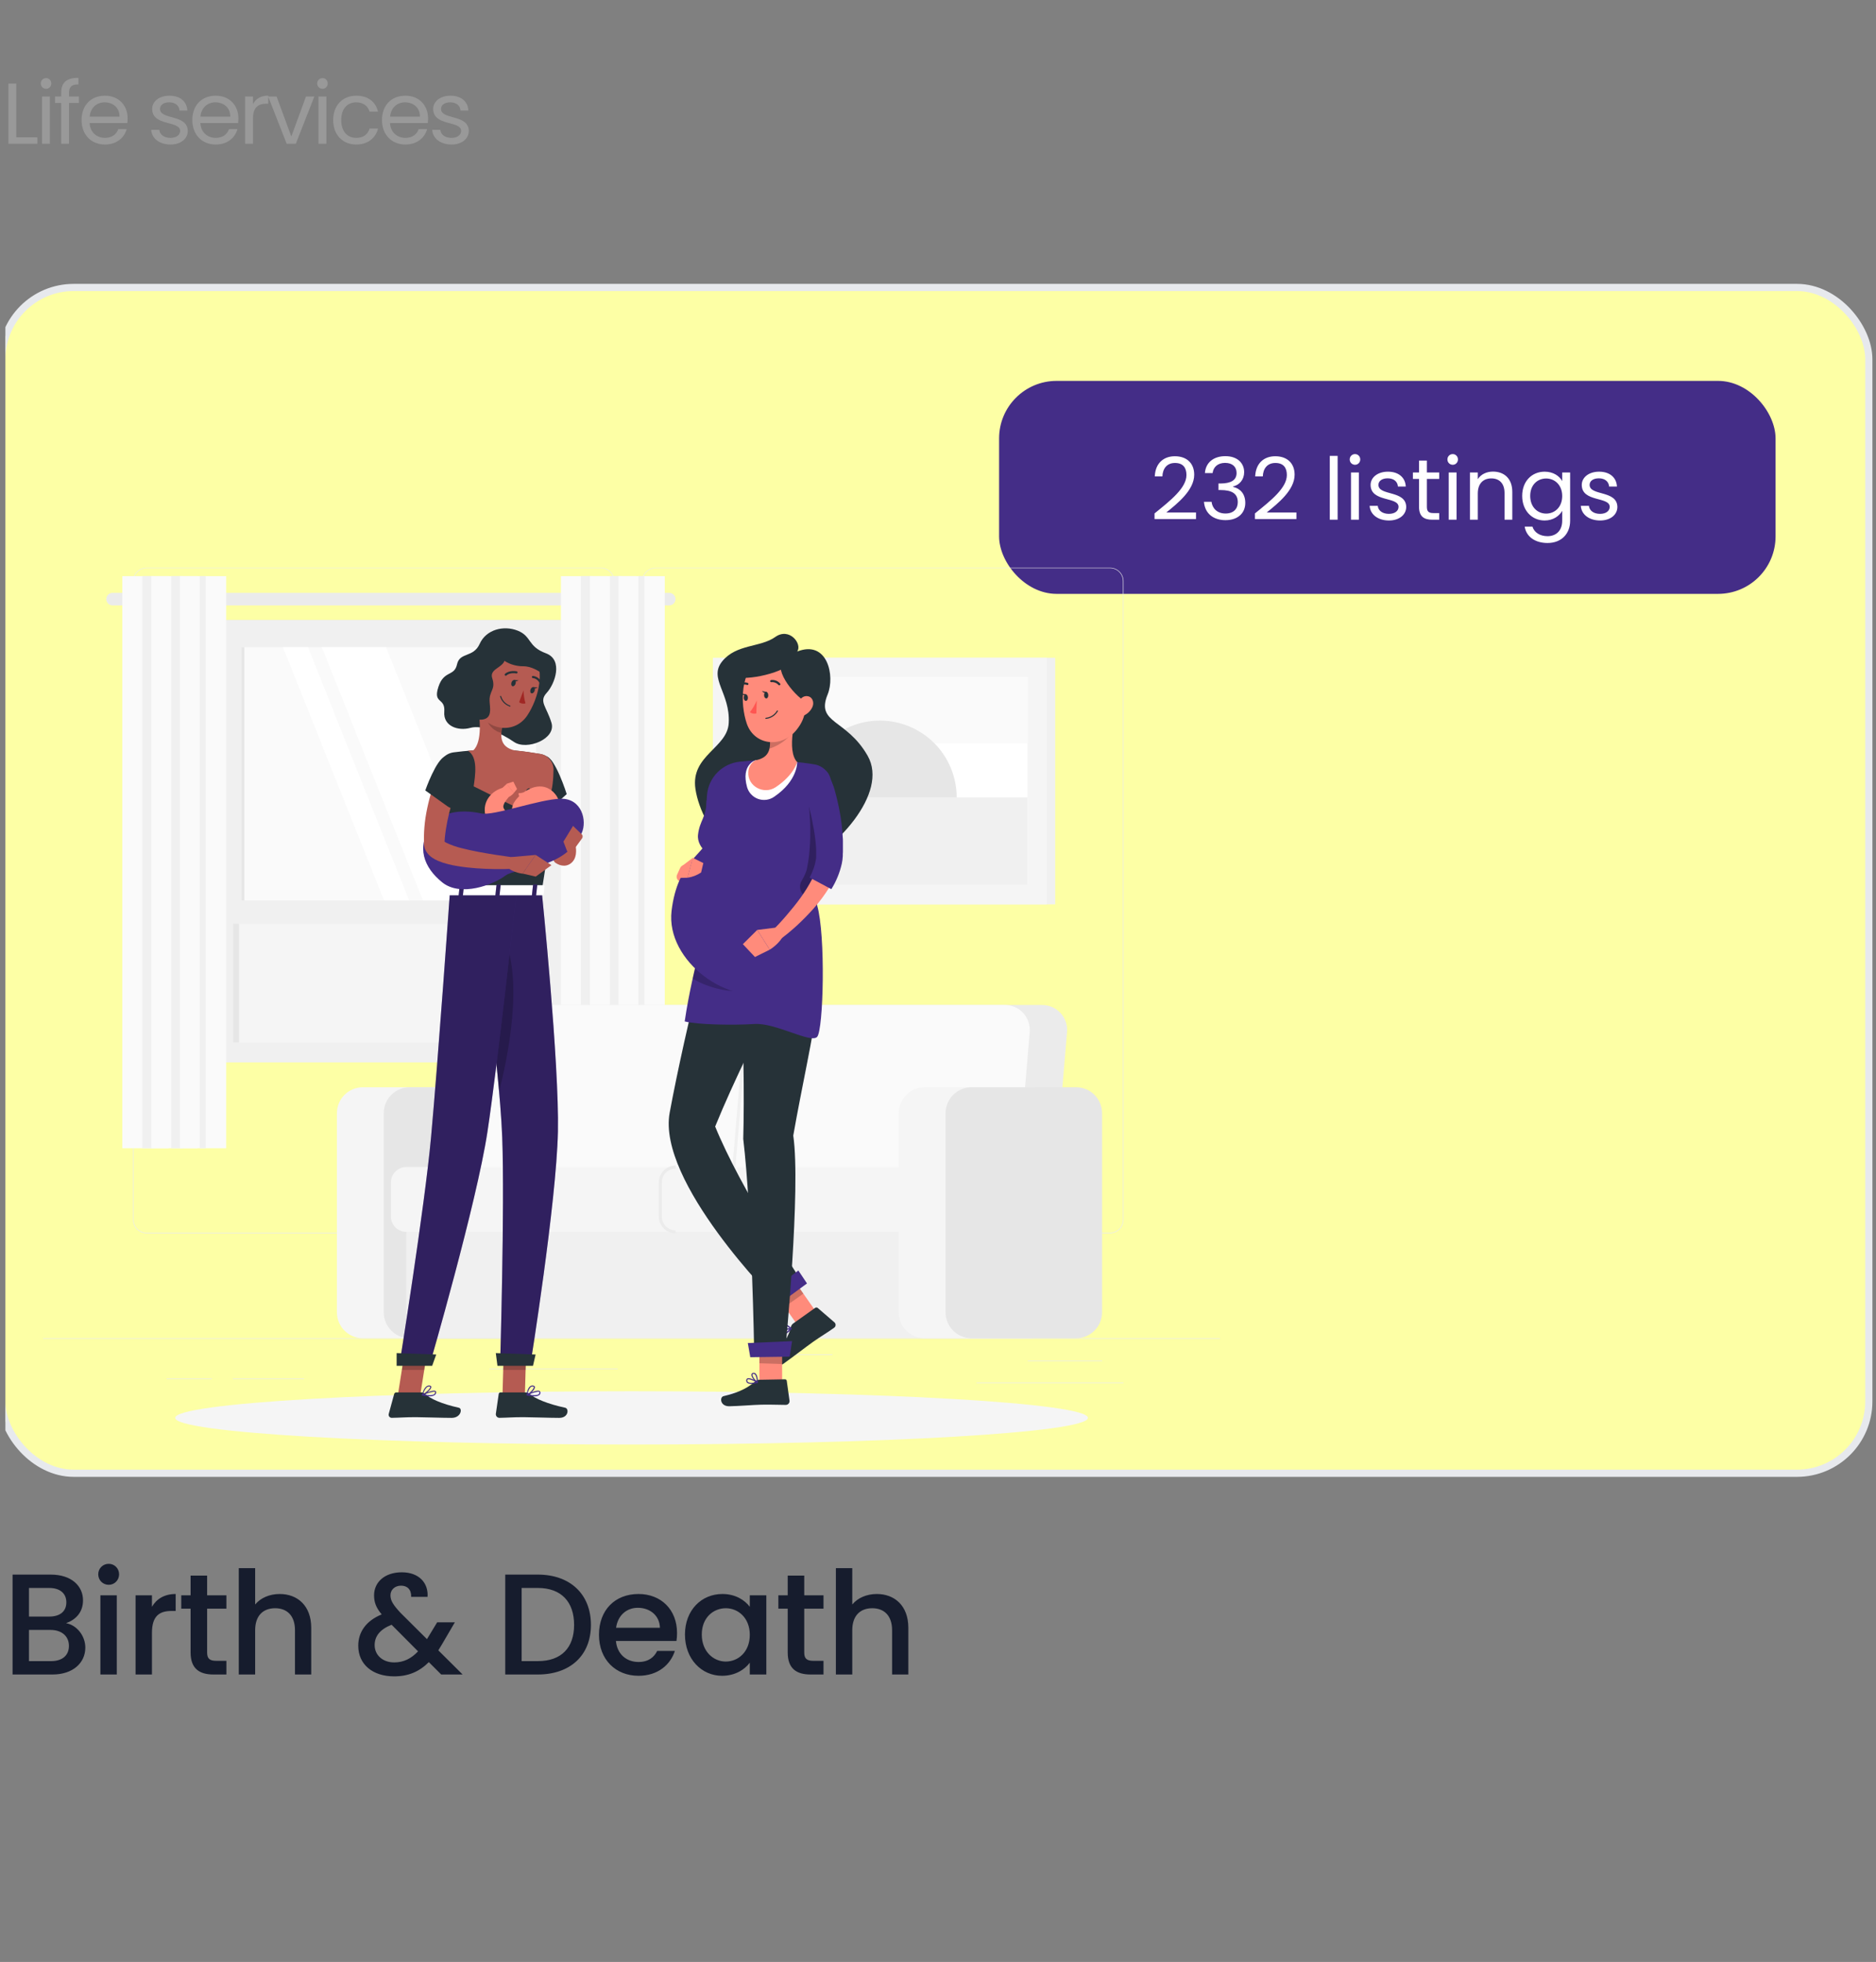 <svg width="261" height="273" viewBox="0 0 261 273" fill="none" xmlns="http://www.w3.org/2000/svg">
<rect x="0" y="0" width="261" height="273" fill="#808080" stroke="none"/>
<g clip-path="url(#clip0_19_2007)">
<path d="M1.174 11.636H2.266V19.112H5.194V20H1.174V11.636ZM5.854 20V13.424H6.946V20H5.854ZM6.418 12.356C5.998 12.356 5.674 12.032 5.674 11.612C5.674 11.192 5.998 10.868 6.418 10.868C6.814 10.868 7.138 11.192 7.138 11.612C7.138 12.032 6.814 12.356 6.418 12.356ZM8.511 20V14.324H7.659V13.424H8.511V12.956C8.511 11.492 9.231 10.832 10.911 10.832V11.744C9.927 11.744 9.603 12.104 9.603 12.956V13.424H10.983V14.324H9.603V20H8.511ZM14.552 14.24C13.484 14.24 12.596 14.948 12.476 16.232H16.628C16.64 14.948 15.68 14.24 14.552 14.24ZM17.624 17.972C17.288 19.172 16.232 20.108 14.6 20.108C12.728 20.108 11.348 18.788 11.348 16.7C11.348 14.624 12.68 13.316 14.6 13.316C16.508 13.316 17.756 14.66 17.756 16.46C17.756 16.7 17.744 16.892 17.72 17.12H12.464C12.548 18.452 13.484 19.184 14.6 19.184C15.584 19.184 16.208 18.68 16.448 17.972H17.624ZM26.125 18.212C26.125 19.292 25.177 20.108 23.725 20.108C22.189 20.108 21.109 19.268 21.037 18.068H22.165C22.225 18.704 22.789 19.184 23.713 19.184C24.577 19.184 25.057 18.752 25.057 18.212C25.057 16.748 21.169 17.6 21.169 15.152C21.169 14.144 22.117 13.316 23.581 13.316C25.033 13.316 25.993 14.096 26.065 15.38H24.973C24.925 14.72 24.421 14.24 23.545 14.24C22.741 14.24 22.261 14.624 22.261 15.152C22.261 16.712 26.077 15.86 26.125 18.212ZM29.962 14.24C28.894 14.24 28.006 14.948 27.886 16.232H32.038C32.05 14.948 31.09 14.24 29.962 14.24ZM33.034 17.972C32.698 19.172 31.642 20.108 30.01 20.108C28.138 20.108 26.758 18.788 26.758 16.7C26.758 14.624 28.09 13.316 30.01 13.316C31.918 13.316 33.166 14.66 33.166 16.46C33.166 16.7 33.154 16.892 33.13 17.12H27.874C27.958 18.452 28.894 19.184 30.01 19.184C30.994 19.184 31.618 18.68 31.858 17.972H33.034ZM35.2 16.424V20H34.108V13.424H35.2V14.492C35.572 13.76 36.28 13.304 37.324 13.304V14.432H37.036C35.992 14.432 35.2 14.9 35.2 16.424ZM37.304 13.424H38.48L40.532 18.992L42.572 13.424H43.736L41.156 20H39.884L37.304 13.424ZM44.311 20V13.424H45.403V20H44.311ZM44.875 12.356C44.455 12.356 44.131 12.032 44.131 11.612C44.131 11.192 44.455 10.868 44.875 10.868C45.271 10.868 45.595 11.192 45.595 11.612C45.595 12.032 45.271 12.356 44.875 12.356ZM46.356 16.7C46.356 14.636 47.688 13.316 49.56 13.316C51.192 13.316 52.26 14.156 52.596 15.536H51.42C51.192 14.744 50.532 14.24 49.56 14.24C48.36 14.24 47.472 15.092 47.472 16.7C47.472 18.332 48.36 19.184 49.56 19.184C50.532 19.184 51.18 18.716 51.42 17.888H52.596C52.26 19.196 51.192 20.108 49.56 20.108C47.688 20.108 46.356 18.788 46.356 16.7ZM56.349 14.24C55.281 14.24 54.393 14.948 54.273 16.232H58.425C58.437 14.948 57.477 14.24 56.349 14.24ZM59.421 17.972C59.085 19.172 58.029 20.108 56.397 20.108C54.525 20.108 53.145 18.788 53.145 16.7C53.145 14.624 54.477 13.316 56.397 13.316C58.305 13.316 59.553 14.66 59.553 16.46C59.553 16.7 59.541 16.892 59.517 17.12H54.261C54.345 18.452 55.281 19.184 56.397 19.184C57.381 19.184 58.005 18.68 58.245 17.972H59.421ZM65.222 18.212C65.222 19.292 64.274 20.108 62.822 20.108C61.286 20.108 60.206 19.268 60.134 18.068H61.262C61.322 18.704 61.886 19.184 62.81 19.184C63.674 19.184 64.154 18.752 64.154 18.212C64.154 16.748 60.266 17.6 60.266 15.152C60.266 14.144 61.214 13.316 62.678 13.316C64.13 13.316 65.09 14.096 65.162 15.38H64.07C64.022 14.72 63.518 14.24 62.642 14.24C61.838 14.24 61.358 14.624 61.358 15.152C61.358 16.712 65.174 15.86 65.222 18.212Z" fill="#999999"/>
<rect x="0.25" y="40" width="259.75" height="165" rx="10" fill="#FDFFA5" stroke="#E7E9ED"/>
<rect x="139" y="53" width="108.026" height="29.634" rx="8" fill="#442D87"/>
<path d="M160.625 72.221V71.441C162.905 69.605 165.065 67.877 165.065 66.101C165.065 65.141 164.645 64.421 163.469 64.421C162.341 64.421 161.765 65.201 161.717 66.293H160.661C160.733 64.445 161.897 63.485 163.457 63.485C165.089 63.485 166.145 64.445 166.145 66.053C166.145 68.213 163.817 70.049 162.269 71.309H166.397V72.221H160.625ZM167.635 65.825C167.743 64.337 168.871 63.473 170.479 63.473C172.171 63.473 173.095 64.457 173.095 65.705C173.095 66.701 172.471 67.481 171.559 67.685V67.745C172.567 67.985 173.251 68.729 173.251 69.977C173.251 71.321 172.315 72.377 170.503 72.377C168.859 72.377 167.635 71.501 167.503 69.821H168.559C168.667 70.745 169.339 71.453 170.491 71.453C171.655 71.453 172.207 70.769 172.207 69.881C172.207 68.657 171.355 68.189 169.795 68.189H169.519V67.277H169.807C171.259 67.265 172.039 66.821 172.039 65.813C172.039 64.985 171.487 64.409 170.443 64.409C169.423 64.409 168.811 64.985 168.703 65.825H167.635ZM174.594 72.221V71.441C176.874 69.605 179.034 67.877 179.034 66.101C179.034 65.141 178.614 64.421 177.438 64.421C176.31 64.421 175.734 65.201 175.686 66.293H174.63C174.702 64.445 175.866 63.485 177.426 63.485C179.058 63.485 180.114 64.445 180.114 66.053C180.114 68.213 177.786 70.049 176.238 71.309H180.366V72.221H174.594ZM185.007 72.317V63.437H186.099V72.317H185.007ZM187.96 72.317V65.741H189.052V72.317H187.96ZM188.524 64.673C188.104 64.673 187.78 64.349 187.78 63.929C187.78 63.509 188.104 63.185 188.524 63.185C188.92 63.185 189.244 63.509 189.244 63.929C189.244 64.349 188.92 64.673 188.524 64.673ZM195.641 70.529C195.641 71.609 194.693 72.425 193.241 72.425C191.705 72.425 190.625 71.585 190.553 70.385H191.681C191.741 71.021 192.305 71.501 193.229 71.501C194.093 71.501 194.573 71.069 194.573 70.529C194.573 69.065 190.685 69.917 190.685 67.469C190.685 66.461 191.633 65.633 193.097 65.633C194.549 65.633 195.509 66.413 195.581 67.697H194.489C194.441 67.037 193.937 66.557 193.061 66.557C192.257 66.557 191.777 66.941 191.777 67.469C191.777 69.029 195.593 68.177 195.641 70.529ZM197.423 70.517V66.641H196.571V65.741H197.423V64.085H198.515V65.741H200.231V66.641H198.515V70.517C198.515 71.165 198.755 71.393 199.427 71.393H200.231V72.317H199.247C198.083 72.317 197.423 71.837 197.423 70.517ZM201.554 72.317V65.741H202.646V72.317H201.554ZM202.118 64.673C201.698 64.673 201.374 64.349 201.374 63.929C201.374 63.509 201.698 63.185 202.118 63.185C202.514 63.185 202.838 63.509 202.838 63.929C202.838 64.349 202.514 64.673 202.118 64.673ZM209.319 72.317V68.597C209.319 67.253 208.587 66.569 207.483 66.569C206.367 66.569 205.599 67.265 205.599 68.681V72.317H204.507V65.741H205.599V66.677C206.031 65.993 206.823 65.621 207.711 65.621C209.235 65.621 210.399 66.557 210.399 68.441V72.317H209.319ZM211.775 69.005C211.775 66.953 213.131 65.633 214.895 65.633C216.095 65.633 216.959 66.233 217.343 66.941V65.741H218.447V72.461C218.447 74.273 217.235 75.557 215.303 75.557C213.575 75.557 212.339 74.681 212.123 73.277H213.203C213.443 74.069 214.223 74.609 215.303 74.609C216.467 74.609 217.343 73.865 217.343 72.461V71.081C216.947 71.789 216.095 72.425 214.895 72.425C213.131 72.425 211.775 71.045 211.775 69.005ZM217.343 69.017C217.343 67.493 216.311 66.581 215.111 66.581C213.911 66.581 212.891 67.457 212.891 69.005C212.891 70.553 213.911 71.465 215.111 71.465C216.311 71.465 217.343 70.565 217.343 69.017ZM225.02 70.529C225.02 71.609 224.072 72.425 222.62 72.425C221.084 72.425 220.004 71.585 219.932 70.385H221.06C221.12 71.021 221.684 71.501 222.608 71.501C223.472 71.501 223.952 71.069 223.952 70.529C223.952 69.065 220.064 69.917 220.064 67.469C220.064 66.461 221.012 65.633 222.476 65.633C223.928 65.633 224.888 66.413 224.96 67.697H223.868C223.82 67.037 223.316 66.557 222.44 66.557C221.636 66.557 221.156 66.941 221.156 67.469C221.156 69.029 224.972 68.177 225.02 70.529Z" fill="white"/>
<path d="M9.59 229.02C9.59 227.64 8.55 226.8 7.03 226.8H4.03V231.14H7.11C8.65 231.14 9.59 230.36 9.59 229.02ZM9.23 222.96C9.23 221.7 8.33 220.96 6.85 220.96H4.03V224.94H6.85C8.33 224.94 9.23 224.24 9.23 222.96ZM11.87 229.26C11.87 231.38 10.15 233 7.31 233H1.75V219.1H7.05C9.99 219.1 11.55 220.72 11.55 222.68C11.55 224.36 10.53 225.38 9.19 225.86C10.67 226.12 11.87 227.6 11.87 229.26ZM13.968 233V221.98H16.248V233H13.968ZM15.128 220.52C14.308 220.52 13.668 219.88 13.668 219.06C13.668 218.24 14.308 217.6 15.128 217.6C15.928 217.6 16.568 218.24 16.568 219.06C16.568 219.88 15.928 220.52 15.128 220.52ZM21.141 227.2V233H18.861V221.98H21.141V223.58C21.781 222.48 22.881 221.8 24.441 221.8V224.16H23.861C22.181 224.16 21.141 224.86 21.141 227.2ZM26.517 229.94V223.84H25.217V221.98H26.517V219.24H28.817V221.98H31.497V223.84H28.817V229.94C28.817 230.76 29.137 231.1 30.097 231.1H31.497V233H29.697C27.737 233 26.517 232.18 26.517 229.94ZM33.219 233V218.2H35.499V223.26C36.259 222.34 37.499 221.8 38.919 221.8C41.379 221.8 43.299 223.42 43.299 226.5V233H41.039V226.84C41.039 224.82 39.939 223.78 38.279 223.78C36.599 223.78 35.499 224.82 35.499 226.84V233H33.219ZM59.482 222.2H57.202C57.242 221.18 56.662 220.64 55.802 220.64C54.902 220.64 54.322 221.24 54.322 221.98C54.322 222.74 54.742 223.36 55.722 224.42L59.402 228.08L60.822 225.74H63.282L61.482 228.82C61.322 229.1 61.142 229.38 60.982 229.64L64.362 233H61.382L59.662 231.28C58.322 232.62 56.782 233.26 54.842 233.26C51.842 233.26 49.842 231.6 49.842 229C49.842 227.12 50.902 225.54 53.102 224.64C52.322 223.7 52.042 222.96 52.042 221.98C52.042 220.16 53.522 218.78 55.902 218.78C58.322 218.78 59.622 220.3 59.482 222.2ZM54.842 231.32C56.142 231.32 57.202 230.8 58.162 229.78L54.482 226.08C52.862 226.72 52.122 227.68 52.122 228.92C52.122 230.26 53.202 231.32 54.842 231.32ZM74.833 219.1C79.293 219.1 82.213 221.8 82.213 226.1C82.213 230.38 79.293 233 74.833 233H70.293V219.1H74.833ZM72.573 231.14H74.833C78.113 231.14 79.873 229.26 79.873 226.1C79.873 222.92 78.113 220.96 74.833 220.96H72.573V231.14ZM88.733 223.72C87.193 223.72 85.953 224.76 85.713 226.5H91.813C91.773 224.8 90.433 223.72 88.733 223.72ZM93.893 229.72C93.273 231.64 91.533 233.18 88.833 233.18C85.673 233.18 83.333 230.94 83.333 227.48C83.333 224.02 85.573 221.8 88.833 221.8C91.973 221.8 94.193 223.98 94.193 227.22C94.193 227.6 94.173 227.96 94.113 228.34H85.693C85.853 230.16 87.153 231.26 88.833 231.26C90.233 231.26 91.013 230.58 91.433 229.72H93.893ZM95.296 227.44C95.296 224.04 97.596 221.8 100.496 221.8C102.356 221.8 103.636 222.68 104.316 223.58V221.98H106.616V233H104.316V231.36C103.616 232.3 102.296 233.18 100.456 233.18C97.596 233.18 95.296 230.84 95.296 227.44ZM104.316 227.48C104.316 225.12 102.696 223.78 100.976 223.78C99.276 223.78 97.636 225.06 97.636 227.44C97.636 229.82 99.276 231.2 100.976 231.2C102.696 231.2 104.316 229.86 104.316 227.48ZM109.591 229.94V223.84H108.291V221.98H109.591V219.24H111.891V221.98H114.571V223.84H111.891V229.94C111.891 230.76 112.211 231.1 113.171 231.1H114.571V233H112.771C110.811 233 109.591 232.18 109.591 229.94ZM116.293 233V218.2H118.573V223.26C119.333 222.34 120.573 221.8 121.993 221.8C124.453 221.8 126.373 223.42 126.373 226.5V233H124.113V226.84C124.113 224.82 123.013 223.78 121.353 223.78C119.673 223.78 118.573 224.82 118.573 226.84V233H116.293Z" fill="#161C2D"/>
<path d="M169.732 186.212H6V186.294H169.732V186.212Z" fill="#EBEBEB"/>
<path d="M83.609 171.607H20.379C19.884 171.606 19.409 171.409 19.059 171.058C18.709 170.707 18.512 170.232 18.512 169.737V80.853C18.517 80.361 18.715 79.89 19.065 79.543C19.414 79.196 19.886 79.001 20.379 79H83.609C84.105 79 84.581 79.197 84.931 79.548C85.282 79.898 85.479 80.374 85.479 80.87V169.737C85.479 170.233 85.282 170.709 84.931 171.059C84.581 171.41 84.105 171.607 83.609 171.607ZM20.379 79.066C19.905 79.066 19.451 79.255 19.117 79.59C18.782 79.925 18.594 80.38 18.594 80.853V169.737C18.594 170.211 18.782 170.665 19.117 171C19.451 171.335 19.905 171.524 20.379 171.525H83.609C84.083 171.524 84.537 171.335 84.872 171C85.207 170.665 85.396 170.211 85.397 169.737V80.853C85.396 80.379 85.207 79.925 84.872 79.59C84.537 79.255 84.083 79.066 83.609 79.066H20.379Z" fill="#EBEBEB"/>
<path d="M154.443 171.607H91.209C90.714 171.606 90.239 171.409 89.888 171.058C89.538 170.708 89.341 170.233 89.34 169.737V80.853C89.345 80.361 89.544 79.89 89.894 79.543C90.244 79.196 90.717 79.001 91.209 79H154.443C154.935 79.002 155.406 79.197 155.755 79.544C156.104 79.891 156.302 80.362 156.306 80.853V169.737C156.306 170.232 156.11 170.706 155.761 171.057C155.411 171.407 154.937 171.605 154.443 171.607ZM91.209 79.066C90.736 79.066 90.281 79.255 89.946 79.59C89.611 79.925 89.422 80.379 89.421 80.853V169.737C89.422 170.211 89.611 170.665 89.946 171C90.281 171.335 90.736 171.524 91.209 171.525H154.443C154.917 171.524 155.371 171.335 155.706 171C156.041 170.665 156.23 170.211 156.231 169.737V80.853C156.23 80.379 156.041 79.925 155.706 79.59C155.371 79.255 154.917 79.066 154.443 79.066H91.209Z" fill="#EBEBEB"/>
<path d="M153.326 189.329H142.988V189.411H153.326V189.329Z" fill="#EBEBEB"/>
<path d="M115.812 188.442H104.871V188.524H115.812V188.442Z" fill="#EBEBEB"/>
<path d="M156.313 192.371H135.869V192.453H156.313V192.371Z" fill="#EBEBEB"/>
<path d="M29.476 191.821H23.179V191.903H29.476V191.821Z" fill="#EBEBEB"/>
<path d="M42.312 191.821H32.394V191.903H42.312V191.821Z" fill="#EBEBEB"/>
<path d="M85.947 190.439H68.081V190.521H85.947V190.439Z" fill="#EBEBEB"/>
<path d="M105.212 125.84H146.81V91.525H105.212V125.84Z" fill="#F0F0F0"/>
<path d="M99.183 125.84H145.654V91.525H99.183V125.84Z" fill="#F5F5F5"/>
<path d="M101.888 94.234V123.139H142.952V94.234H101.888Z" fill="white"/>
<path d="M101.885 94.234V103.452H142.949V94.234H101.885Z" fill="#FAFAFA"/>
<path d="M126.505 120.809C131.952 118.552 134.539 112.308 132.283 106.861C130.026 101.414 123.782 98.827 118.335 101.083C112.888 103.339 110.301 109.584 112.557 115.031C114.813 120.478 121.058 123.065 126.505 120.809Z" fill="#E6E6E6"/>
<path d="M101.885 110.947V123.139H142.949V110.947H101.885Z" fill="#F0F0F0"/>
<path d="M31.464 147.823H80.259L80.259 86.289H31.464L31.464 147.823Z" fill="#E6E6E6"/>
<path d="M29.03 147.823H79.123L79.123 86.289H29.03L29.03 147.823Z" fill="#F0F0F0"/>
<path d="M75.717 145.056V126.928H32.436V145.056H75.717Z" fill="#F5F5F5"/>
<path d="M74.584 125.939V90.055H33.566V125.939H74.584Z" fill="#FAFAFA"/>
<path d="M33.998 125.939V90.055H33.569V125.939H33.998Z" fill="#E6E6E6"/>
<path d="M68.038 125.935L53.705 90.052H44.765L59.098 125.935H68.038Z" fill="white"/>
<path d="M57.176 125.935L42.843 90.052H39.359L53.692 125.935H57.176Z" fill="white"/>
<path d="M33.252 145.053V127.465H32.436V145.053H33.252Z" fill="#E6E6E6"/>
<path d="M30.111 128.555H78.042V125.294H30.111V128.555Z" fill="#F0F0F0"/>
<path d="M93.105 84.239H15.657C15.426 84.239 15.204 84.146 15.041 83.982C14.877 83.818 14.786 83.596 14.786 83.365C14.787 83.134 14.879 82.913 15.042 82.75C15.205 82.587 15.426 82.495 15.657 82.494H93.105C93.337 82.494 93.559 82.586 93.722 82.749C93.886 82.912 93.979 83.134 93.98 83.365C93.979 83.597 93.886 83.819 93.723 83.982C93.559 84.146 93.337 84.239 93.105 84.239Z" fill="#EBEBEB"/>
<path d="M84.483 80.166H78.042V159.776H84.483V80.166Z" fill="#FAFAFA"/>
<path d="M82.46 80.166H80.819V159.776H82.46V80.166Z" fill="#F0F0F0"/>
<path d="M88.514 80.166H82.073V159.776H88.514V80.166Z" fill="#FAFAFA"/>
<path d="M86.491 80.166H84.85V159.776H86.491V80.166Z" fill="#F0F0F0"/>
<path d="M92.49 80.166H86.049V159.776H92.49V80.166Z" fill="#FAFAFA"/>
<path d="M89.644 80.166H88.822V159.776H89.644V80.166Z" fill="#F0F0F0"/>
<path d="M23.46 80.166H17.019V159.776H23.46V80.166Z" fill="#FAFAFA"/>
<path d="M21.437 80.166H19.796V159.776H21.437V80.166Z" fill="#F0F0F0"/>
<path d="M27.491 80.166H21.05V159.776H27.491V80.166Z" fill="#FAFAFA"/>
<path d="M25.468 80.166H23.827V159.776H25.468V80.166Z" fill="#F0F0F0"/>
<path d="M31.467 80.166H25.026V159.776H31.467V80.166Z" fill="#FAFAFA"/>
<path d="M28.621 80.166H27.799V159.776H28.621V80.166Z" fill="#F0F0F0"/>
<path d="M65.032 151.288H50.483C48.488 151.288 46.871 152.905 46.871 154.9V182.6C46.871 184.595 48.488 186.212 50.483 186.212H65.032C67.027 186.212 68.644 184.595 68.644 182.6V154.9C68.644 152.905 67.027 151.288 65.032 151.288Z" fill="#F5F5F5"/>
<path d="M71.549 151.288H56.999C55.004 151.288 53.387 152.905 53.387 154.9V182.6C53.387 184.595 55.004 186.212 56.999 186.212H71.549C73.543 186.212 75.16 184.595 75.16 182.6V154.9C75.16 152.905 73.543 151.288 71.549 151.288Z" fill="#E6E6E6"/>
<path d="M137.496 169.927H58.319C57.328 169.927 56.524 170.73 56.524 171.721V184.414C56.524 185.405 57.328 186.209 58.319 186.209H137.496C138.488 186.209 139.291 185.405 139.291 184.414V171.721C139.291 170.73 138.488 169.927 137.496 169.927Z" fill="#F0F0F0"/>
<path d="M144.93 139.843H77.636C76.594 139.863 75.596 140.264 74.83 140.971C74.064 141.677 73.584 142.64 73.481 143.677L71.696 164.914C71.645 165.402 71.698 165.897 71.852 166.363C72.006 166.83 72.258 167.259 72.59 167.621C72.922 167.984 73.327 168.272 73.779 168.466C74.23 168.66 74.718 168.756 75.21 168.748H142.503C143.545 168.728 144.544 168.327 145.31 167.62C146.076 166.914 146.556 165.951 146.659 164.914L148.447 143.677C148.498 143.188 148.445 142.693 148.291 142.226C148.137 141.759 147.886 141.33 147.553 140.967C147.22 140.605 146.815 140.317 146.362 140.123C145.91 139.929 145.422 139.834 144.93 139.843Z" fill="#EBEBEB"/>
<path d="M139.726 139.843H72.433C71.391 139.863 70.392 140.264 69.626 140.971C68.86 141.677 68.38 142.64 68.277 143.677L66.496 164.913C66.444 165.402 66.497 165.896 66.651 166.363C66.804 166.83 67.055 167.259 67.387 167.621C67.719 167.984 68.124 168.272 68.576 168.466C69.027 168.66 69.515 168.756 70.006 168.748H137.313C138.356 168.729 139.355 168.328 140.121 167.621C140.888 166.915 141.369 165.951 141.472 164.913L143.253 143.677C143.305 143.187 143.252 142.692 143.097 142.224C142.942 141.756 142.69 141.326 142.356 140.963C142.023 140.601 141.615 140.313 141.162 140.12C140.709 139.927 140.219 139.832 139.726 139.843Z" fill="#FAFAFA"/>
<path d="M102.104 164.93L101.688 164.897L103.473 143.661C103.58 142.571 104.085 141.558 104.89 140.815C105.696 140.073 106.746 139.652 107.841 139.633V140.049C106.851 140.068 105.902 140.45 105.175 141.121C104.447 141.793 103.99 142.708 103.892 143.694L102.104 164.93Z" fill="#F0F0F0"/>
<path d="M143.194 151.288H128.645C126.65 151.288 125.033 152.905 125.033 154.9V182.6C125.033 184.595 126.65 186.212 128.645 186.212H143.194C145.189 186.212 146.806 184.595 146.806 182.6V154.9C146.806 152.905 145.189 151.288 143.194 151.288Z" fill="#F5F5F5"/>
<path d="M127.204 162.392H56.524C55.342 162.392 54.383 163.351 54.383 164.534V169.269C54.383 170.452 55.342 171.41 56.524 171.41H127.204C128.387 171.41 129.346 170.452 129.346 169.269V164.534C129.346 163.351 128.387 162.392 127.204 162.392Z" fill="#F5F5F5"/>
<path d="M94.006 171.62C93.383 171.619 92.785 171.371 92.344 170.93C91.904 170.49 91.656 169.892 91.655 169.269V164.534C91.656 163.91 91.904 163.313 92.344 162.872C92.785 162.431 93.383 162.183 94.006 162.182V162.602C93.493 162.602 93.001 162.805 92.639 163.167C92.276 163.53 92.072 164.021 92.071 164.534V169.269C92.072 169.782 92.276 170.274 92.638 170.636C93.001 170.999 93.493 171.203 94.006 171.204V171.62Z" fill="#EBEBEB"/>
<path d="M149.714 151.288H135.165C133.17 151.288 131.553 152.905 131.553 154.9V182.6C131.553 184.595 133.17 186.212 135.165 186.212H149.714C151.709 186.212 153.326 184.595 153.326 182.6V154.9C153.326 152.905 151.709 151.288 149.714 151.288Z" fill="#E6E6E6"/>
<path d="M87.866 201C122.932 201 151.358 199.34 151.358 197.293C151.358 195.246 122.932 193.586 87.866 193.586C52.8 193.586 24.374 195.246 24.374 197.293C24.374 199.34 52.8 201 87.866 201Z" fill="#F5F5F5"/>
<path d="M66.741 89.58C65.847 91.565 63.964 90.7 63.585 92.442C63.205 94.184 61.748 93.222 60.984 95.606C60.221 97.99 61.967 97.007 61.81 99.037C61.653 101.068 63.752 101.749 65.441 101.281C67.131 100.812 69.76 102.04 71.519 103.245C73.278 104.451 77.413 102.839 76.722 100.57C76.031 98.301 74.934 97.623 76.067 96.398C77.201 95.174 78.399 91.814 75.959 90.907C73.376 89.954 73.995 88.539 72.03 87.756C70.065 86.974 67.635 87.596 66.741 89.58Z" fill="#263238"/>
<path d="M77.436 108.799L77.489 109.078L77.554 109.405C77.6 109.628 77.652 109.857 77.705 110.083C77.813 110.538 77.934 110.996 78.062 111.458C78.32 112.378 78.612 113.299 78.926 114.215C79.08 114.674 79.254 115.129 79.414 115.587L79.673 116.275L79.804 116.603C79.846 116.734 79.892 116.878 79.935 117.019C80.02 117.328 80.082 117.643 80.121 117.962C80.121 118.047 80.141 118.135 80.144 118.233C80.148 118.332 80.144 118.423 80.144 118.531C80.139 118.78 80.099 119.027 80.023 119.265C79.915 119.609 79.704 119.912 79.417 120.133C79.153 120.338 78.829 120.452 78.494 120.46C78.271 120.46 78.049 120.422 77.839 120.346C77.66 120.278 77.489 120.193 77.328 120.09C77.162 119.99 77.043 119.827 76.996 119.639C76.949 119.45 76.979 119.251 77.079 119.085C77.17 118.931 77.313 118.815 77.482 118.757L77.914 118.62C78.035 118.577 78.261 118.541 78.242 118.466C78.222 118.391 78.137 118.423 78.003 118.495C77.91 118.556 77.83 118.634 77.767 118.725C77.734 118.767 77.715 118.751 77.692 118.725L77.6 118.554C77.525 118.414 77.439 118.227 77.332 118.063C77.282 117.971 77.227 117.886 77.174 117.785L77.007 117.434L76.68 116.737C76.462 116.265 76.256 115.789 76.064 115.309C75.668 114.35 75.311 113.371 75.003 112.362C74.846 111.858 74.712 111.347 74.587 110.826C74.525 110.567 74.469 110.302 74.417 110.034C74.391 109.899 74.368 109.765 74.345 109.624C74.322 109.484 74.306 109.359 74.283 109.159C74.245 108.754 74.363 108.349 74.614 108.029C74.865 107.708 75.23 107.496 75.633 107.436C76.036 107.376 76.446 107.473 76.78 107.706C77.113 107.94 77.345 108.292 77.426 108.691L77.436 108.799Z" fill="#B65B52"/>
<path d="M75.936 105.233C77.246 105.384 78.844 110.499 78.844 110.499L75.661 113.354C75.661 113.354 71.591 108.527 72.387 106.998C73.202 105.403 74.014 105.01 75.936 105.233Z" fill="#263238"/>
<path opacity="0.2" d="M75.979 106.418L77.665 111.563L75.874 113.161L75.979 106.418Z" fill="black"/>
<path d="M69.911 194.113H73.025L73.232 186.899H70.117L69.911 194.113Z" fill="#B55B52"/>
<path d="M73.13 193.753H69.633C69.573 193.753 69.514 193.774 69.468 193.813C69.423 193.852 69.393 193.907 69.384 193.966L68.984 196.733C68.977 196.803 68.985 196.874 69.006 196.941C69.028 197.008 69.064 197.07 69.111 197.122C69.159 197.174 69.216 197.216 69.281 197.244C69.345 197.273 69.415 197.287 69.486 197.287C70.704 197.267 71.293 197.195 72.832 197.195C73.778 197.195 76.496 197.293 77.803 197.293C79.11 197.293 79.182 196 78.635 195.882C76.195 195.358 74.476 194.634 73.651 193.943C73.505 193.821 73.321 193.753 73.13 193.753Z" fill="#263238"/>
<g opacity="0.2">
<path d="M73.232 186.903L73.127 190.619H70.009L70.117 186.903H73.232Z" fill="black"/>
</g>
<path d="M77.22 107.26C77.272 109.507 76.962 114.199 75.367 124.01H62.72C62.913 119.291 62.936 116.233 61.043 107.637C60.971 107.307 60.967 106.967 61.032 106.636C61.097 106.305 61.231 105.991 61.423 105.714C61.616 105.438 61.864 105.204 62.151 105.027C62.438 104.851 62.759 104.736 63.093 104.69C63.925 104.578 64.881 104.477 65.847 104.428C67.76 104.292 69.679 104.292 71.591 104.428C72.842 104.542 74.181 104.755 75.193 104.919C75.749 105.015 76.255 105.3 76.625 105.727C76.995 106.154 77.205 106.696 77.22 107.26Z" fill="#263238"/>
<path d="M66.417 97.95C66.781 99.797 67.141 103.19 65.847 104.415C65.847 104.415 66.352 106.291 69.777 106.291C73.552 106.291 71.581 104.415 71.581 104.415C69.522 103.923 69.574 102.394 69.944 100.96L66.417 97.95Z" fill="#B55B52"/>
<path d="M77.007 107.116C77.017 106.592 76.84 106.082 76.507 105.677C76.175 105.272 75.709 104.998 75.193 104.906C74.178 104.732 72.845 104.529 71.591 104.418C69.679 104.278 67.759 104.278 65.847 104.418C65.602 104.418 65.363 104.447 65.124 104.464H65.088C66.558 105.322 66.099 107.961 65.903 109.418C70.487 111.743 73.995 113.348 73.995 113.348C76.578 112.657 76.971 109.66 77.007 107.116Z" fill="#B55B52"/>
<path opacity="0.2" d="M67.855 99.178L69.941 100.956C69.852 101.291 69.793 101.633 69.764 101.978C68.978 101.864 67.894 100.996 67.799 100.174C67.755 99.841 67.774 99.504 67.855 99.178Z" fill="black"/>
<path d="M66.83 92.465C65.929 95.412 65.484 96.654 66.394 98.687C67.756 101.739 71.585 102.198 73.35 99.568C74.938 97.204 76.143 92.763 73.743 90.559C73.216 90.071 72.573 89.725 71.875 89.554C71.177 89.383 70.447 89.394 69.755 89.585C69.062 89.776 68.43 90.141 67.918 90.645C67.406 91.149 67.031 91.776 66.83 92.465Z" fill="#B55B52"/>
<path d="M75.367 124.01C75.367 124.01 77.823 147.997 77.62 157.493C77.407 167.373 73.788 189.912 73.788 189.912H69.577C69.577 189.912 70.232 167.972 69.872 158.263C69.466 147.686 66.106 124.023 66.106 124.023L75.367 124.01Z" fill="#442D87"/>
<path opacity="0.3" d="M75.367 124.01C75.367 124.01 77.823 147.997 77.62 157.493C77.407 167.373 73.788 189.912 73.788 189.912H69.577C69.577 189.912 70.232 167.972 69.872 158.263C69.466 147.686 66.106 124.023 66.106 124.023L75.367 124.01Z" fill="black"/>
<path d="M69.21 190.053H74.152L74.515 188.475L68.981 188.281L69.21 190.053Z" fill="#263238"/>
<path opacity="0.2" d="M69.911 129.976C73.019 136.228 70.533 147.627 69.436 151.867C68.873 145.498 67.923 137.711 67.183 131.994C67.655 128.775 68.48 127.095 69.911 129.976Z" fill="black"/>
<path d="M55.355 194.113H58.47L59.612 186.899H56.498L55.355 194.113Z" fill="#B55B52"/>
<path d="M58.623 193.753H55.12C55.056 193.754 54.995 193.776 54.945 193.814C54.895 193.852 54.859 193.906 54.841 193.966L54.085 196.733C54.066 196.799 54.062 196.867 54.075 196.934C54.087 197.001 54.116 197.064 54.157 197.118C54.199 197.172 54.252 197.215 54.314 197.245C54.375 197.274 54.443 197.288 54.511 197.287C55.735 197.267 56.331 197.195 57.87 197.195C58.817 197.195 61.522 197.293 62.828 197.293C64.135 197.293 64.374 196 63.843 195.882C61.472 195.358 59.845 194.634 59.111 193.943C58.979 193.82 58.804 193.753 58.623 193.753Z" fill="#263238"/>
<g opacity="0.2">
<path d="M59.612 186.903L59.023 190.619H55.909L56.498 186.903H59.612Z" fill="black"/>
</g>
<path d="M71.869 124.01C71.869 124.01 69.25 147.997 67.815 157.493C66.322 167.373 59.779 189.912 59.779 189.912H55.568C55.568 189.912 59.082 167.972 59.969 158.263C60.935 147.686 62.605 124.023 62.605 124.023L71.869 124.01Z" fill="#442D87"/>
<path opacity="0.3" d="M71.869 124.01C71.869 124.01 69.25 147.997 67.815 157.493C66.322 167.373 59.779 189.912 59.779 189.912H55.568C55.568 189.912 59.082 167.972 59.969 158.263C60.935 147.686 62.605 124.023 62.605 124.023L71.869 124.01Z" fill="black"/>
<path d="M55.182 190.053H60.123L60.69 188.475L55.182 188.281V190.053Z" fill="#263238"/>
<path d="M59.721 194.297C59.995 194.318 60.27 194.25 60.503 194.104C60.557 194.061 60.602 194.007 60.633 193.945C60.664 193.883 60.681 193.816 60.683 193.747C60.687 193.708 60.68 193.668 60.662 193.633C60.644 193.598 60.616 193.57 60.582 193.55C60.228 193.341 58.905 193.976 58.754 194.048C58.74 194.055 58.728 194.065 58.719 194.079C58.711 194.092 58.706 194.107 58.705 194.123C58.705 194.138 58.71 194.153 58.72 194.164C58.73 194.175 58.743 194.183 58.758 194.185C59.074 194.253 59.397 194.291 59.721 194.297ZM60.359 193.642C60.405 193.64 60.451 193.649 60.493 193.668C60.508 193.676 60.52 193.688 60.527 193.702C60.534 193.717 60.536 193.734 60.533 193.75C60.532 193.795 60.522 193.84 60.502 193.881C60.482 193.922 60.453 193.957 60.418 193.986C60.205 194.156 59.691 194.185 59.016 194.071C59.439 193.86 59.892 193.719 60.359 193.652V193.642Z" fill="#442D87"/>
<path d="M58.771 194.185C58.78 194.188 58.791 194.188 58.8 194.185C59.193 194.018 60.015 193.347 60.005 192.993C60.005 192.912 59.956 192.807 59.753 192.787C59.6 192.772 59.447 192.818 59.328 192.915C58.895 193.242 58.715 194.077 58.709 194.113C58.705 194.125 58.704 194.138 58.708 194.149C58.712 194.161 58.719 194.171 58.728 194.179C58.741 194.186 58.756 194.188 58.771 194.185ZM59.675 192.925H59.721C59.852 192.925 59.855 192.99 59.855 193.01C59.855 193.219 59.295 193.75 58.872 193.992C58.951 193.629 59.132 193.295 59.393 193.03C59.471 192.962 59.571 192.924 59.675 192.925Z" fill="#442D87"/>
<path d="M71.165 94.951C71.077 95.187 71.133 95.422 71.287 95.481C71.44 95.54 71.637 95.393 71.722 95.154C71.807 94.915 71.758 94.682 71.604 94.623C71.45 94.564 71.241 94.718 71.165 94.951Z" fill="#263238"/>
<path d="M73.814 95.943C73.726 96.176 73.778 96.415 73.932 96.47C74.086 96.526 74.283 96.385 74.371 96.143C74.46 95.9 74.404 95.671 74.25 95.612C74.096 95.553 73.9 95.701 73.814 95.943Z" fill="#263238"/>
<path d="M74.178 95.606L74.803 95.655C74.803 95.655 74.348 95.989 74.178 95.606Z" fill="#263238"/>
<path d="M72.835 96.061C72.845 96.675 72.939 97.286 73.114 97.875C72.962 97.916 72.803 97.923 72.648 97.897C72.493 97.87 72.346 97.81 72.216 97.721L72.835 96.061Z" fill="#A02724"/>
<path d="M70.589 98.163C70.695 98.222 70.804 98.273 70.916 98.317C70.925 98.321 70.935 98.323 70.945 98.324C70.955 98.324 70.965 98.322 70.974 98.318C70.983 98.314 70.991 98.308 70.997 98.3C71.004 98.293 71.009 98.284 71.011 98.275C71.015 98.266 71.017 98.256 71.017 98.246C71.016 98.236 71.014 98.227 71.01 98.218C71.007 98.209 71.001 98.201 70.994 98.195C70.986 98.188 70.978 98.183 70.969 98.18C70.673 98.079 70.406 97.909 70.189 97.684C69.972 97.459 69.811 97.185 69.721 96.886C69.717 96.867 69.705 96.851 69.688 96.84C69.672 96.83 69.652 96.826 69.633 96.83C69.623 96.832 69.614 96.836 69.606 96.842C69.598 96.847 69.591 96.854 69.586 96.863C69.581 96.871 69.577 96.88 69.576 96.89C69.574 96.9 69.575 96.909 69.577 96.919C69.654 97.183 69.783 97.43 69.957 97.643C70.131 97.857 70.346 98.034 70.589 98.163Z" fill="#263238"/>
<path d="M65.058 94.823C65.061 95.42 65.296 95.992 65.713 96.418C66.28 96.971 66.941 96.559 67.105 95.825C67.249 95.17 67.131 94.083 66.411 93.805C66.252 93.749 66.083 93.733 65.917 93.758C65.752 93.784 65.595 93.85 65.461 93.951C65.327 94.051 65.22 94.184 65.15 94.336C65.079 94.488 65.048 94.656 65.058 94.823Z" fill="#B55B52"/>
<path d="M69.106 88.988C70.491 89.187 70.592 91.46 70.045 92.223C69.499 92.986 68.117 93.241 68.48 94.361C69.03 96.054 67.969 96.064 68.126 97.77C68.241 99.021 68.421 100.334 66.352 100.125C63.26 99.797 62.206 100.383 63.352 96.044C63.974 93.687 64.364 91.882 65.441 91.735C66.519 91.588 67.563 88.765 69.106 88.988Z" fill="#263238"/>
<path d="M68.978 90.573C69.633 91.997 71.27 92.714 72.796 92.708C75.203 92.708 76.768 95.55 75.743 92.829C74.718 90.108 72.344 88.988 71.208 88.84C70.072 88.693 68.218 88.926 68.978 90.573Z" fill="#263238"/>
<path d="M70.288 94.011C70.315 94.026 70.346 94.032 70.376 94.028C70.406 94.025 70.435 94.012 70.458 93.991C70.959 93.526 71.82 93.703 71.83 93.706C71.868 93.714 71.908 93.707 71.941 93.685C71.973 93.663 71.996 93.63 72.004 93.592C72.011 93.554 72.004 93.515 71.983 93.482C71.963 93.45 71.93 93.427 71.892 93.418C71.85 93.418 70.871 93.209 70.255 93.772C70.228 93.8 70.213 93.838 70.213 93.877C70.213 93.916 70.228 93.953 70.255 93.981C70.264 93.994 70.275 94.004 70.288 94.011Z" fill="#263238"/>
<path d="M75.072 95.01C75.094 95.023 75.119 95.029 75.144 95.029C75.169 95.029 75.194 95.023 75.216 95.01C75.25 94.99 75.275 94.957 75.285 94.919C75.296 94.882 75.291 94.841 75.272 94.807C75.159 94.601 74.998 94.426 74.803 94.295C74.608 94.165 74.385 94.083 74.152 94.057C74.113 94.055 74.076 94.068 74.047 94.094C74.018 94.12 74 94.156 73.998 94.194C73.996 94.233 74.009 94.271 74.035 94.301C74.061 94.33 74.097 94.348 74.135 94.352C74.32 94.374 74.496 94.441 74.649 94.546C74.802 94.651 74.928 94.791 75.016 94.954C75.029 94.978 75.048 94.997 75.072 95.01Z" fill="#263238"/>
<path d="M74.302 194.297C74.568 194.32 74.834 194.252 75.056 194.104C75.106 194.06 75.144 194.004 75.167 193.942C75.191 193.88 75.198 193.813 75.19 193.747C75.187 193.706 75.174 193.667 75.153 193.632C75.131 193.598 75.101 193.57 75.066 193.55C74.682 193.341 73.428 193.976 73.3 194.048C73.287 194.055 73.277 194.066 73.27 194.08C73.263 194.093 73.26 194.108 73.261 194.123C73.264 194.138 73.271 194.152 73.282 194.163C73.292 194.174 73.305 194.182 73.32 194.185C73.643 194.253 73.972 194.29 74.302 194.297ZM74.856 193.642C74.903 193.641 74.95 193.649 74.993 193.668C75.008 193.676 75.02 193.688 75.029 193.702C75.038 193.717 75.042 193.733 75.043 193.75C75.049 193.793 75.044 193.837 75.03 193.878C75.015 193.92 74.99 193.956 74.957 193.986C74.767 194.156 74.257 194.185 73.566 194.071C73.969 193.859 74.405 193.717 74.856 193.652V193.642Z" fill="#442D87"/>
<path d="M73.336 194.186C73.346 194.189 73.356 194.189 73.366 194.186C73.736 194.019 74.469 193.347 74.414 192.994C74.414 192.912 74.342 192.807 74.135 192.787C74.063 192.779 73.989 192.785 73.919 192.807C73.849 192.829 73.784 192.866 73.729 192.915C73.336 193.242 73.264 194.077 73.261 194.113C73.26 194.126 73.263 194.139 73.269 194.151C73.274 194.162 73.283 194.172 73.294 194.179C73.307 194.186 73.322 194.189 73.336 194.186ZM74.076 192.925H74.112C74.247 192.925 74.257 192.99 74.257 193.01C74.293 193.219 73.795 193.75 73.415 193.992C73.444 193.638 73.583 193.302 73.811 193.03C73.883 192.962 73.978 192.925 74.076 192.925Z" fill="#442D87"/>
<path d="M71.519 94.617L72.144 94.663C72.144 94.663 71.689 94.997 71.519 94.617Z" fill="#263238"/>
<path d="M62.53 123.267L62.203 124.4C62.16 124.488 62.262 124.576 62.409 124.576H75.422C75.537 124.576 75.632 124.521 75.638 124.449L75.753 123.316C75.753 123.237 75.661 123.172 75.537 123.172H62.736C62.697 123.168 62.657 123.176 62.621 123.192C62.585 123.209 62.553 123.234 62.53 123.267Z" fill="white"/>
<path d="M64.249 124.698H63.922C63.856 124.698 63.804 124.665 63.807 124.619L63.968 123.149C63.968 123.106 64.033 123.07 64.102 123.07H64.446C64.511 123.07 64.564 123.106 64.56 123.149L64.4 124.619C64.377 124.665 64.318 124.698 64.249 124.698Z" fill="#442D87"/>
<g opacity="0.3">
<path d="M64.249 124.698H63.922C63.856 124.698 63.804 124.665 63.807 124.619L63.968 123.149C63.968 123.106 64.033 123.07 64.102 123.07H64.446C64.511 123.07 64.564 123.106 64.56 123.149L64.4 124.619C64.377 124.665 64.318 124.698 64.249 124.698Z" fill="black"/>
</g>
<path d="M74.466 124.698H74.112C74.044 124.698 73.991 124.665 73.998 124.619L74.158 123.149C74.158 123.106 74.221 123.07 74.289 123.07H74.633C74.702 123.07 74.754 123.106 74.748 123.149L74.587 124.619C74.594 124.665 74.535 124.698 74.466 124.698Z" fill="#442D87"/>
<path opacity="0.3" d="M74.466 124.698H74.112C74.044 124.698 73.991 124.665 73.998 124.619L74.158 123.149C74.158 123.106 74.221 123.07 74.289 123.07H74.633C74.702 123.07 74.754 123.106 74.748 123.149L74.587 124.619C74.594 124.665 74.535 124.698 74.466 124.698Z" fill="black"/>
<path d="M69.358 124.698H69.03C68.962 124.698 68.909 124.665 68.916 124.619L69.076 123.149C69.076 123.106 69.142 123.07 69.21 123.07H69.538C69.607 123.07 69.659 123.106 69.656 123.149L69.495 124.619C69.485 124.665 69.427 124.698 69.358 124.698Z" fill="#442D87"/>
<path opacity="0.3" d="M69.358 124.698H69.03C68.962 124.698 68.909 124.665 68.916 124.619L69.076 123.149C69.076 123.106 69.142 123.07 69.21 123.07H69.538C69.607 123.07 69.659 123.106 69.656 123.149L69.495 124.619C69.485 124.665 69.427 124.698 69.358 124.698Z" fill="black"/>
<path d="M73.651 110.148C73.503 110.27 73.323 110.289 73.238 110.194C73.153 110.099 73.212 109.919 73.359 109.798C73.507 109.677 73.687 109.654 73.772 109.752C73.857 109.85 73.785 110.024 73.651 110.148Z" fill="#263238"/>
<path d="M72.989 110.224C72.714 110.315 72.427 110.366 72.138 110.378C72.14 110.536 72.178 110.692 72.249 110.833L72.989 110.224Z" fill="#FF8B7B"/>
<path d="M76.932 114.071C75.534 115.073 74.771 115.738 73.474 115.548C71.509 115.26 70.609 112.929 71.637 111.478C72.56 110.168 74.692 108.76 76.421 109.782C78.15 110.803 78.33 113.073 76.932 114.071Z" fill="#FF8B7B"/>
<path d="M69.528 109.972L70.51 109.068L71.493 110.338C71.493 110.338 70.743 111.249 70.055 110.931L69.528 109.972Z" fill="#FF8B7B"/>
<path d="M71.418 108.757L71.932 109.791L71.486 110.338L70.484 109.064L71.418 108.757Z" fill="#FF8B7B"/>
<path d="M72.446 116.203L72.233 116.252L72.063 116.285L71.735 116.324C71.517 116.339 71.298 116.339 71.08 116.324C70.609 116.3 70.145 116.197 69.708 116.02C69.226 115.827 68.792 115.532 68.434 115.155C68.097 114.79 67.834 114.361 67.662 113.895C67.479 113.416 67.406 112.902 67.449 112.392C67.499 111.881 67.682 111.392 67.979 110.974C68.232 110.622 68.548 110.321 68.912 110.086C69.077 109.981 69.249 109.888 69.427 109.808C69.61 109.726 69.8 109.657 69.993 109.602C70.142 109.556 70.3 109.557 70.449 109.604C70.597 109.652 70.727 109.743 70.821 109.866C70.916 109.989 70.971 110.138 70.979 110.294C70.986 110.449 70.946 110.603 70.864 110.735L70.691 111.016C70.645 111.088 70.54 111.2 70.471 111.291C70.395 111.385 70.325 111.483 70.261 111.586C70.154 111.749 70.077 111.93 70.032 112.12C70.008 112.23 70.021 112.345 70.068 112.447C70.114 112.548 70.172 112.643 70.242 112.729C70.308 112.833 70.401 112.918 70.51 112.974C70.6 113.017 70.695 113.047 70.792 113.066C70.934 113.096 71.079 113.111 71.224 113.112C71.309 113.112 71.398 113.112 71.49 113.112H71.621H71.679C71.884 113.058 72.097 113.046 72.306 113.075C72.515 113.104 72.717 113.175 72.898 113.283C73.08 113.391 73.238 113.535 73.364 113.704C73.49 113.874 73.58 114.067 73.63 114.273C73.681 114.478 73.689 114.691 73.656 114.9C73.623 115.109 73.549 115.309 73.438 115.488C73.327 115.668 73.181 115.824 73.009 115.947C72.837 116.069 72.642 116.157 72.436 116.203H72.446Z" fill="#FF8B7B"/>
<path d="M60.064 114.795C61.335 113.05 63.994 112.542 66.971 113.19C68.677 113.564 75.118 111.177 78.042 111.141C80.966 111.105 81.697 114.229 80.937 115.902C78.569 121.115 71.978 120.588 70.301 121.849C68.624 123.109 64.102 124.848 61.531 122.782C58.961 120.716 57.844 117.837 60.064 114.795Z" fill="#442D87"/>
<path d="M79.725 114.923L78.389 117.107L78.854 118.328C78.884 118.409 78.935 118.479 79.002 118.533C79.069 118.586 79.149 118.621 79.233 118.632C79.318 118.643 79.404 118.632 79.483 118.598C79.562 118.564 79.629 118.509 79.679 118.44L80.97 116.668C81.024 116.595 81.056 116.507 81.06 116.415C81.065 116.324 81.043 116.233 80.996 116.154L79.725 114.923Z" fill="#B55B52"/>
<path d="M63.529 109.782L63.342 110.299C63.277 110.482 63.211 110.666 63.149 110.852C63.025 111.226 62.916 111.606 62.802 111.986C62.575 112.74 62.386 113.505 62.235 114.278C62.081 115.047 61.96 115.82 61.885 116.59L61.846 117.169V117.313V117.343C61.849 117.319 61.849 117.295 61.846 117.271C61.836 117.191 61.808 117.115 61.764 117.048C61.702 116.966 61.718 117.015 61.79 117.071C61.892 117.151 62.002 117.22 62.117 117.277C62.783 117.595 63.48 117.842 64.197 118.014C64.966 118.217 65.766 118.381 66.571 118.538C68.185 118.839 69.846 119.091 71.483 119.314L71.427 120.889C69.709 120.968 67.988 120.945 66.273 120.82C65.412 120.758 64.547 120.663 63.653 120.516C63.215 120.444 62.769 120.359 62.321 120.241C61.84 120.124 61.37 119.967 60.916 119.773C60.645 119.657 60.386 119.515 60.143 119.35C59.8 119.123 59.51 118.823 59.295 118.473C59.146 118.223 59.047 117.948 59.003 117.66C59.003 117.585 59.003 117.507 58.98 117.428V117.133V116.446C58.995 115.541 59.07 114.639 59.203 113.744C59.342 112.862 59.526 111.988 59.753 111.124C59.868 110.692 60.002 110.266 60.143 109.841C60.284 109.415 60.431 109.012 60.634 108.531L63.529 109.782Z" fill="#B65B52"/>
<path d="M61.957 105.24C60.69 105.623 59.167 109.988 59.167 109.988L62.255 112.195C62.481 112.357 62.742 112.463 63.017 112.506C63.292 112.548 63.573 112.525 63.837 112.439C64.101 112.352 64.342 112.205 64.538 112.008C64.735 111.812 64.883 111.572 64.97 111.308C65.323 110.23 65.595 109.015 65.343 108.223C64.79 106.507 63.401 104.798 61.957 105.24Z" fill="#263238"/>
<path d="M71.165 119.258L74.515 118.96L72.708 121.57C72.708 121.57 70.72 121.354 70.235 120.152L71.165 119.258Z" fill="#B55B52"/>
<path d="M76.722 120.385L74.532 121.976L72.708 121.554L74.525 118.96L76.722 120.385Z" fill="#B55B52"/>
<path d="M110.906 90.658C111.663 89.643 109.845 87.216 107.848 88.641C105.788 90.108 102.468 89.597 100.496 92C98.525 94.404 101.62 96.401 101.384 100.613C101.2 104.094 96.059 105.092 96.753 109.782C97.611 115.581 104.256 123.794 110.288 121.066C116.319 118.338 123.668 110.365 120.717 105.174C117.767 99.984 113.464 100.717 115.15 96.621C116.192 94.063 115.134 89.001 110.906 90.658Z" fill="#263238"/>
<path d="M113.608 182.642L111.188 184.725L107.036 178.778L109.456 176.696L113.608 182.642Z" fill="#FF8B7B"/>
<path d="M110.363 184.155L113.408 181.987C113.463 181.949 113.53 181.93 113.597 181.934C113.664 181.937 113.728 181.963 113.778 182.007L116.087 183.998C116.142 184.046 116.186 184.106 116.215 184.173C116.243 184.241 116.256 184.314 116.252 184.387C116.248 184.46 116.227 184.531 116.191 184.595C116.155 184.658 116.105 184.713 116.044 184.754C114.973 185.527 114.407 185.806 113.061 186.755C112.236 187.341 110.157 188.939 109.017 189.748C107.877 190.557 106.902 189.555 107.294 189.126C109.05 187.187 109.813 185.697 110.039 184.63C110.085 184.437 110.2 184.268 110.363 184.155Z" fill="#263238"/>
<path opacity="0.2" d="M107.036 178.778L109.177 181.843L111.768 180.006L109.459 176.696L107.036 178.778Z" fill="black"/>
<path d="M99.894 125.434C99.894 125.434 95.421 142.685 93.171 154.818C91.383 164.468 107.841 180.992 107.841 180.992L111.319 177.963C111.319 177.963 103.018 165.411 99.498 156.753C104.799 143.697 112.704 131.578 110.196 125.791L99.894 125.434Z" fill="#263238"/>
<path d="M111.073 176.787L106.243 180.439L107.71 181.935L112.275 178.588L111.073 176.787Z" fill="#442D87"/>
<path d="M109.354 185.629C109.157 185.791 108.915 185.888 108.66 185.907C108.591 185.904 108.523 185.886 108.461 185.853C108.4 185.82 108.347 185.773 108.306 185.717C108.281 185.687 108.265 185.65 108.259 185.611C108.252 185.572 108.256 185.532 108.27 185.495C108.421 185.105 109.78 184.84 110.052 184.804C110.066 184.8 110.082 184.802 110.095 184.809C110.109 184.815 110.12 184.826 110.127 184.84C110.136 184.853 110.141 184.868 110.141 184.884C110.141 184.9 110.136 184.915 110.127 184.928C109.893 185.187 109.635 185.422 109.354 185.629ZM108.496 185.426C108.453 185.453 108.418 185.491 108.395 185.537C108.388 185.548 108.384 185.561 108.384 185.575C108.384 185.588 108.388 185.601 108.395 185.612C108.423 185.652 108.46 185.684 108.502 185.707C108.545 185.73 108.592 185.744 108.64 185.747C108.909 185.747 109.344 185.475 109.822 184.984C109.36 185.062 108.913 185.211 108.496 185.426Z" fill="#442D87"/>
<path d="M110.104 184.938H110.078C109.639 185.039 108.565 184.964 108.408 184.643C108.372 184.571 108.362 184.46 108.506 184.316C109.063 183.811 110.071 184.755 110.114 184.794C110.123 184.804 110.13 184.816 110.134 184.829C110.137 184.842 110.137 184.856 110.134 184.869C110.136 184.882 110.134 184.896 110.129 184.908C110.124 184.92 110.115 184.931 110.104 184.938ZM108.64 184.424L108.601 184.457C108.542 184.509 108.522 184.555 108.539 184.588C108.631 184.774 109.41 184.882 109.891 184.83C109.629 184.614 109.007 184.165 108.64 184.424Z" fill="#442D87"/>
<path d="M101.099 108.567C100.694 108.557 100.3 108.701 99.996 108.969C99.693 109.238 99.502 109.611 99.462 110.014C99.406 110.604 99.337 111.196 99.258 111.776C99.111 112.863 98.931 113.947 98.715 115.011C98.499 116.075 98.22 117.127 97.9 118.145C97.739 118.656 97.552 119.15 97.356 119.638C97.258 119.881 97.148 120.12 97.028 120.355C96.979 120.473 96.917 120.585 96.862 120.703V120.725L96.717 120.706C96.478 120.66 95.928 120.509 95.45 120.378C95.29 120.337 95.12 120.354 94.97 120.425C94.82 120.496 94.701 120.617 94.631 120.768L94.209 121.695C94.139 121.84 94.122 122.004 94.159 122.161C94.197 122.317 94.287 122.455 94.415 122.553C94.891 122.942 95.431 123.246 96.01 123.453C96.444 123.582 96.899 123.623 97.349 123.574C98.007 123.497 98.609 123.166 99.026 122.651C99.123 122.53 99.21 122.402 99.288 122.268L99.403 122.065C99.478 121.924 99.56 121.79 99.629 121.649C99.773 121.374 99.913 121.095 100.041 120.814C100.303 120.254 100.542 119.687 100.752 119.118C101.173 117.988 101.518 116.832 101.787 115.656C102.058 114.494 102.284 113.328 102.441 112.159C102.523 111.54 102.595 110.934 102.654 110.319C102.674 110.1 102.649 109.88 102.58 109.671C102.512 109.463 102.401 109.271 102.255 109.106C102.11 108.942 101.932 108.81 101.733 108.717C101.534 108.624 101.318 108.573 101.099 108.567Z" fill="#FF8B7B"/>
<path d="M108.824 193.331L105.667 193.229L105.638 185.933L108.798 186.032L108.824 193.331Z" fill="#FF8B7B"/>
<path d="M105.644 191.992L109.21 191.926C109.271 191.924 109.33 191.945 109.376 191.984C109.422 192.023 109.452 192.079 109.459 192.139L109.845 194.919C109.851 194.991 109.842 195.062 109.819 195.13C109.796 195.198 109.759 195.261 109.711 195.314C109.663 195.367 109.604 195.41 109.539 195.439C109.474 195.469 109.403 195.484 109.331 195.486C108.09 195.486 107.491 195.427 105.926 195.456C104.96 195.472 102.828 195.649 101.495 195.676C100.162 195.702 100.103 194.398 100.66 194.271C103.149 193.698 104.262 192.905 105.114 192.195C105.262 192.069 105.449 191.998 105.644 191.992Z" fill="#263238"/>
<path opacity="0.2" d="M108.798 186.035L105.638 185.937L105.654 189.696L108.814 189.798L108.798 186.035Z" fill="black"/>
<path d="M102.687 125.588C102.687 125.588 103.751 146.186 103.404 158.472C104.616 168.666 104.92 187.944 104.92 187.944L109.276 187.718C109.276 187.718 111.44 165.333 110.363 158.014C112.747 144.414 116.414 131.84 112.704 125.972L102.687 125.588Z" fill="#263238"/>
<path d="M104.383 188.851L109.865 188.776L110.196 186.615L104.043 186.88L104.383 188.851Z" fill="#442D87"/>
<path d="M103.994 192.437L103.951 192.407C103.899 192.358 103.86 192.295 103.839 192.227C103.818 192.158 103.815 192.085 103.83 192.014C103.836 191.969 103.853 191.926 103.88 191.888C103.907 191.851 103.942 191.821 103.984 191.801C104.354 191.631 105.294 192.227 105.418 192.296C105.431 192.303 105.441 192.315 105.447 192.328C105.453 192.342 105.454 192.357 105.451 192.371C105.448 192.386 105.441 192.399 105.432 192.41C105.422 192.421 105.409 192.429 105.395 192.433C104.999 192.532 104.311 192.659 103.994 192.437ZM105.182 192.329C104.793 192.103 104.239 191.847 104.043 191.936C104.025 191.945 104.01 191.958 103.999 191.975C103.988 191.992 103.982 192.011 103.98 192.031C103.968 192.078 103.969 192.127 103.982 192.174C103.995 192.22 104.021 192.262 104.056 192.296C104.213 192.437 104.629 192.45 105.182 192.329Z" fill="#442D87"/>
<path d="M105.271 192.381C104.96 192.165 104.472 191.569 104.54 191.238C104.555 191.18 104.587 191.129 104.633 191.091C104.679 191.053 104.736 191.031 104.796 191.029C104.854 191.018 104.914 191.021 104.97 191.037C105.027 191.053 105.079 191.081 105.123 191.12C105.451 191.418 105.451 192.319 105.451 192.358C105.451 192.371 105.448 192.384 105.442 192.396C105.435 192.407 105.426 192.417 105.415 192.424C105.403 192.43 105.39 192.433 105.377 192.433C105.364 192.433 105.351 192.43 105.339 192.424C105.315 192.412 105.292 192.398 105.271 192.381ZM104.989 191.215C104.938 191.18 104.874 191.166 104.812 191.176C104.717 191.176 104.698 191.232 104.688 191.265C104.642 191.481 104.999 191.985 105.3 192.217C105.284 191.916 105.218 191.412 105.012 191.235L104.989 191.215Z" fill="#442D87"/>
<path d="M113.683 125.965C114.135 120.044 114.82 113.492 115.586 109.637C115.657 109.273 115.654 108.898 115.578 108.534C115.502 108.171 115.354 107.826 115.142 107.521C114.931 107.216 114.66 106.956 114.347 106.757C114.033 106.558 113.683 106.424 113.317 106.363C112.825 106.281 112.298 106.202 111.758 106.137C111.473 106.104 111.191 106.071 110.903 106.045C108.973 105.829 107.029 105.75 105.087 105.809C104.76 105.826 104.413 105.849 104.075 105.878C103.679 105.908 103.283 105.947 102.9 105.99C101.731 106.113 100.641 106.637 99.815 107.473C98.989 108.308 98.478 109.404 98.368 110.574C98.125 113.315 98.125 117.87 98.833 125.425C98.856 127.304 96.436 134.112 95.26 142.125C96.927 142.58 102.022 142.679 104.963 142.485C107.904 142.292 112.802 145.226 113.683 144.28C114.564 143.334 114.892 130.133 113.683 125.965Z" fill="#442D87"/>
<path opacity="0.3" d="M114.862 108.937C114.629 108.894 114.391 108.894 114.158 108.937L114.017 108.963C113.526 109.062 113.092 109.344 112.802 109.752C112.512 110.161 112.39 110.664 112.459 111.16C112.521 111.7 112.563 112.195 112.599 112.673C112.691 113.796 112.737 114.788 112.727 115.689C112.727 116.671 112.701 117.69 112.593 118.705C112.593 118.852 112.563 119.003 112.544 119.157C112.524 119.311 112.511 119.386 112.501 119.504C112.475 119.727 112.432 119.956 112.4 120.159C112.383 120.251 112.367 120.342 112.347 120.434C112.324 120.588 112.295 120.739 112.269 120.86L112.206 121.115L112.108 121.397C111.957 121.789 111.77 122.167 111.551 122.526C111.346 122.85 111.264 123.238 111.321 123.617C111.378 123.996 111.569 124.343 111.859 124.593L112.147 124.832C112.367 125.017 112.634 125.139 112.918 125.183C113.202 125.228 113.493 125.193 113.759 125.084C114.207 119.406 114.862 113.295 115.592 109.624C115.619 109.495 115.634 109.363 115.638 109.231C115.403 109.081 115.138 108.98 114.862 108.937Z" fill="black"/>
<path opacity="0.2" d="M97.69 133.51L96.809 134.24C96.662 134.842 96.518 135.471 96.374 136.116C97.608 137.135 101.878 138.366 102.677 137.668C101.014 135.687 97.69 133.51 97.69 133.51Z" fill="black"/>
<path d="M105.087 105.803C105.087 105.803 103.07 106.386 103.935 109.526C104.042 109.901 104.237 110.246 104.504 110.53C104.77 110.815 105.101 111.033 105.468 111.165C105.836 111.296 106.229 111.339 106.616 111.289C107.003 111.238 107.373 111.097 107.694 110.875C111.037 108.609 110.906 106.042 110.906 106.042L105.087 105.803Z" fill="white"/>
<path d="M110.281 102.027C110.091 103.593 110.14 105.23 110.906 106.042C110.906 106.042 110.481 107.823 107.917 109.536C106.263 110.64 103.967 109.399 104.111 107.417C104.122 107.086 104.218 106.764 104.391 106.481C104.563 106.198 104.805 105.965 105.094 105.803C107.216 105.39 107.353 104.012 106.947 101.687L108.653 101.117C108.81 100.993 109 100.918 109.199 100.902C109.398 100.886 109.597 100.93 109.772 101.028C109.946 101.125 110.088 101.272 110.178 101.45C110.269 101.628 110.305 101.829 110.281 102.027Z" fill="#FF8B7B"/>
<path opacity="0.2" d="M108.647 101.117C108.794 101 108.971 100.926 109.157 100.904C109.344 100.882 109.533 100.912 109.703 100.992C109.874 101.072 110.018 101.197 110.121 101.355C110.224 101.512 110.28 101.695 110.284 101.883C109.465 102.962 108.333 103.763 107.042 104.176C107.164 103.344 107.129 102.496 106.941 101.677L108.647 101.117Z" fill="black"/>
<path d="M112.046 95.219C112.154 98.376 112.265 99.709 110.864 101.503C108.752 104.198 104.924 103.72 103.892 100.675C102.965 97.937 102.946 93.232 105.857 91.627C108.768 90.022 111.941 92.059 112.046 95.219Z" fill="#FF8B7B"/>
<path d="M109.243 91.516C107.245 92.776 110.327 96.631 112.089 97.675C113.85 98.72 114.178 93.952 113.398 92.937C112.619 91.922 111.162 90.307 109.243 91.516Z" fill="#263238"/>
<path d="M110.373 91.293C110.906 93.045 105.34 94.531 102.978 94.302C103.08 91.424 107.137 88.621 110.373 91.293Z" fill="#263238"/>
<path d="M113.035 98.36C112.786 98.919 112.331 99.362 111.764 99.594C111.014 99.895 110.576 99.247 110.73 98.497C110.867 97.819 111.424 96.86 112.203 96.86C112.983 96.86 113.333 97.665 113.035 98.36Z" fill="#FF8B7B"/>
<path d="M106.885 96.683C106.911 96.938 106.797 97.161 106.633 97.181C106.469 97.2 106.306 97.01 106.306 96.755C106.306 96.5 106.394 96.277 106.558 96.257C106.721 96.238 106.859 96.441 106.885 96.683Z" fill="#263238"/>
<path d="M104.053 97.03C104.075 97.286 103.964 97.508 103.797 97.528C103.63 97.548 103.47 97.358 103.47 97.102C103.47 96.847 103.558 96.624 103.722 96.605C103.886 96.585 104.026 96.778 104.053 97.03Z" fill="#263238"/>
<path d="M103.784 96.611L103.165 96.503C103.165 96.503 103.519 96.948 103.784 96.611Z" fill="#263238"/>
<path d="M105.284 97.462C105.041 98.048 104.72 98.599 104.331 99.1C104.457 99.195 104.603 99.26 104.757 99.291C104.912 99.323 105.072 99.319 105.225 99.28L105.284 97.462Z" fill="#FF5652"/>
<path d="M106.531 100.03C106.517 100.026 106.504 100.018 106.495 100.007C106.486 99.996 106.48 99.982 106.479 99.968C106.477 99.948 106.483 99.928 106.495 99.912C106.507 99.896 106.525 99.886 106.545 99.882C106.861 99.85 107.165 99.744 107.433 99.574C107.702 99.403 107.927 99.172 108.09 98.9C108.095 98.891 108.101 98.883 108.108 98.877C108.116 98.87 108.125 98.866 108.134 98.862C108.144 98.859 108.154 98.858 108.163 98.859C108.173 98.86 108.183 98.863 108.192 98.867C108.209 98.877 108.222 98.893 108.227 98.912C108.233 98.931 108.231 98.951 108.221 98.969C108.048 99.264 107.807 99.515 107.519 99.7C107.23 99.885 106.902 99.999 106.561 100.033L106.531 100.03Z" fill="#263238"/>
<path d="M108.365 95.354C108.341 95.346 108.319 95.331 108.303 95.311C108.182 95.173 108.03 95.066 107.859 94.998C107.688 94.93 107.504 94.904 107.321 94.921C107.302 94.925 107.282 94.925 107.263 94.921C107.244 94.917 107.226 94.909 107.211 94.898C107.195 94.888 107.181 94.873 107.171 94.857C107.16 94.841 107.154 94.823 107.15 94.803C107.144 94.764 107.154 94.724 107.176 94.691C107.199 94.658 107.233 94.635 107.272 94.627C107.504 94.596 107.741 94.624 107.961 94.707C108.18 94.79 108.375 94.927 108.529 95.105C108.556 95.133 108.572 95.171 108.572 95.211C108.572 95.251 108.556 95.289 108.529 95.318C108.508 95.338 108.481 95.353 108.452 95.359C108.423 95.366 108.393 95.364 108.365 95.354Z" fill="#263238"/>
<path d="M102.677 95.455L102.658 95.432C102.637 95.398 102.631 95.357 102.639 95.318C102.648 95.279 102.671 95.245 102.703 95.223C102.894 95.084 103.116 94.994 103.349 94.96C103.583 94.927 103.821 94.95 104.043 95.029C104.061 95.038 104.077 95.049 104.091 95.064C104.104 95.078 104.115 95.095 104.122 95.114C104.129 95.132 104.132 95.152 104.131 95.172C104.131 95.192 104.126 95.211 104.118 95.229C104.111 95.247 104.1 95.263 104.086 95.277C104.072 95.29 104.056 95.301 104.038 95.308C104.02 95.316 104.001 95.32 103.981 95.319C103.962 95.319 103.943 95.315 103.925 95.308C103.748 95.248 103.559 95.232 103.374 95.261C103.189 95.29 103.014 95.363 102.864 95.475C102.835 95.494 102.801 95.502 102.767 95.499C102.733 95.495 102.701 95.48 102.677 95.455Z" fill="#263238"/>
<path d="M106.62 96.277L106.001 96.169C106.001 96.169 106.355 96.611 106.62 96.277Z" fill="#263238"/>
<path d="M98.263 116.845C98.243 118.718 94.271 119.678 93.433 126.738C92.595 133.798 101.619 140.196 107.514 137.888C113.408 135.579 108.496 123.152 108.496 123.152C108.496 123.152 98.289 114.012 98.263 116.845Z" fill="#442D87"/>
<path d="M98.302 111.458C98.243 113.803 97.349 114.147 97.114 116.134C96.878 118.122 99.406 119.92 101.073 119.272C102.739 118.623 101.351 115.129 101.351 115.129C101.351 115.129 98.322 110.663 98.302 111.458Z" fill="#442D87"/>
<path d="M97.85 120.093L96.38 119.363L95.643 122.134C96.324 122.038 96.973 121.788 97.543 121.403L97.85 120.093Z" fill="#FF8B7B"/>
<path d="M94.988 120.424L94.415 122.163L95.653 122.134L96.39 119.363L94.988 120.424Z" fill="#FF8B7B"/>
<path d="M113.097 107.368C113.295 107.282 113.509 107.238 113.725 107.239C113.941 107.24 114.155 107.285 114.352 107.372C114.55 107.459 114.727 107.586 114.874 107.745C115.02 107.904 115.132 108.091 115.203 108.295C115.38 108.822 115.55 109.353 115.704 109.886C116.005 110.954 116.26 112.038 116.46 113.138C116.666 114.246 116.8 115.366 116.863 116.491C116.886 116.773 116.883 117.061 116.896 117.346C116.909 117.631 116.896 117.916 116.896 118.204C116.896 118.492 116.896 118.764 116.87 119.082L116.824 119.589L116.739 120.077C116.469 121.3 115.996 122.469 115.34 123.535C114.729 124.524 114.035 125.459 113.267 126.332C112.511 127.193 111.715 127.995 110.893 128.765C110.058 129.527 109.183 130.245 108.274 130.916L107.262 129.708C107.992 128.968 108.742 128.179 109.426 127.37C110.111 126.561 110.789 125.749 111.391 124.901C111.991 124.075 112.529 123.206 112.999 122.301C113.218 121.876 113.412 121.439 113.578 120.991C113.725 120.57 113.834 120.137 113.906 119.697L113.945 119.389V119.091C113.945 118.872 113.945 118.6 113.926 118.358C113.906 118.116 113.926 117.903 113.89 117.677C113.854 117.451 113.854 117.133 113.814 116.861C113.706 115.859 113.513 114.864 113.313 113.865C113.113 112.866 112.845 111.881 112.547 110.918C112.406 110.427 112.252 109.936 112.092 109.454V109.428C111.959 109.052 111.974 108.64 112.134 108.275C112.294 107.91 112.587 107.62 112.953 107.463L113.097 107.368Z" fill="#FF8B7B"/>
<path d="M116.853 113.086C116.657 112.012 116.401 110.905 116.087 109.791C115.936 109.277 115.651 108.629 115.432 108.049C115.312 107.673 115.067 107.349 114.737 107.131C114.408 106.912 114.015 106.812 113.621 106.847C113.385 106.86 113.153 106.914 112.937 107.008L112.806 107.067C112.347 107.265 111.98 107.631 111.781 108.089C111.582 108.548 111.566 109.065 111.735 109.536C111.908 110.053 112.062 110.518 112.19 110.987C112.518 112.071 112.763 113.027 112.946 113.914C113.136 114.877 113.333 115.879 113.441 116.888C113.464 117.038 113.474 117.189 113.484 117.339C113.493 117.49 113.503 117.572 113.516 117.69C113.539 117.912 113.546 118.142 113.549 118.345V118.62C113.549 118.774 113.549 118.931 113.549 119.055V119.317L113.513 119.612C113.444 120.027 113.34 120.436 113.202 120.833C113.044 121.272 112.857 121.7 112.642 122.114L115.661 123.725C116.343 122.629 116.836 121.425 117.118 120.165L117.207 119.645L117.253 119.127C117.253 118.911 117.253 118.721 117.272 118.528V118.243C117.272 117.916 117.272 117.615 117.272 117.353C117.272 117.258 117.272 117.163 117.272 117.064C117.272 116.871 117.272 116.675 117.246 116.495C117.187 115.351 117.056 114.213 116.853 113.086Z" fill="#442D87"/>
<path d="M103.352 131.378L105.035 133.166L107.088 132.144L105.349 129.397L103.352 131.378Z" fill="#FF8B7B"/>
<path d="M108.169 129.046L105.353 129.397L107.091 132.144C107.091 132.144 108.624 131.23 109.04 129.98L108.169 129.046Z" fill="#FF8B7B"/>
</g>
<defs>
<clipPath id="clip0_19_2007">
<rect width="259.75" height="273" fill="white" transform="translate(0.75)"/>
</clipPath>
</defs>
</svg>
